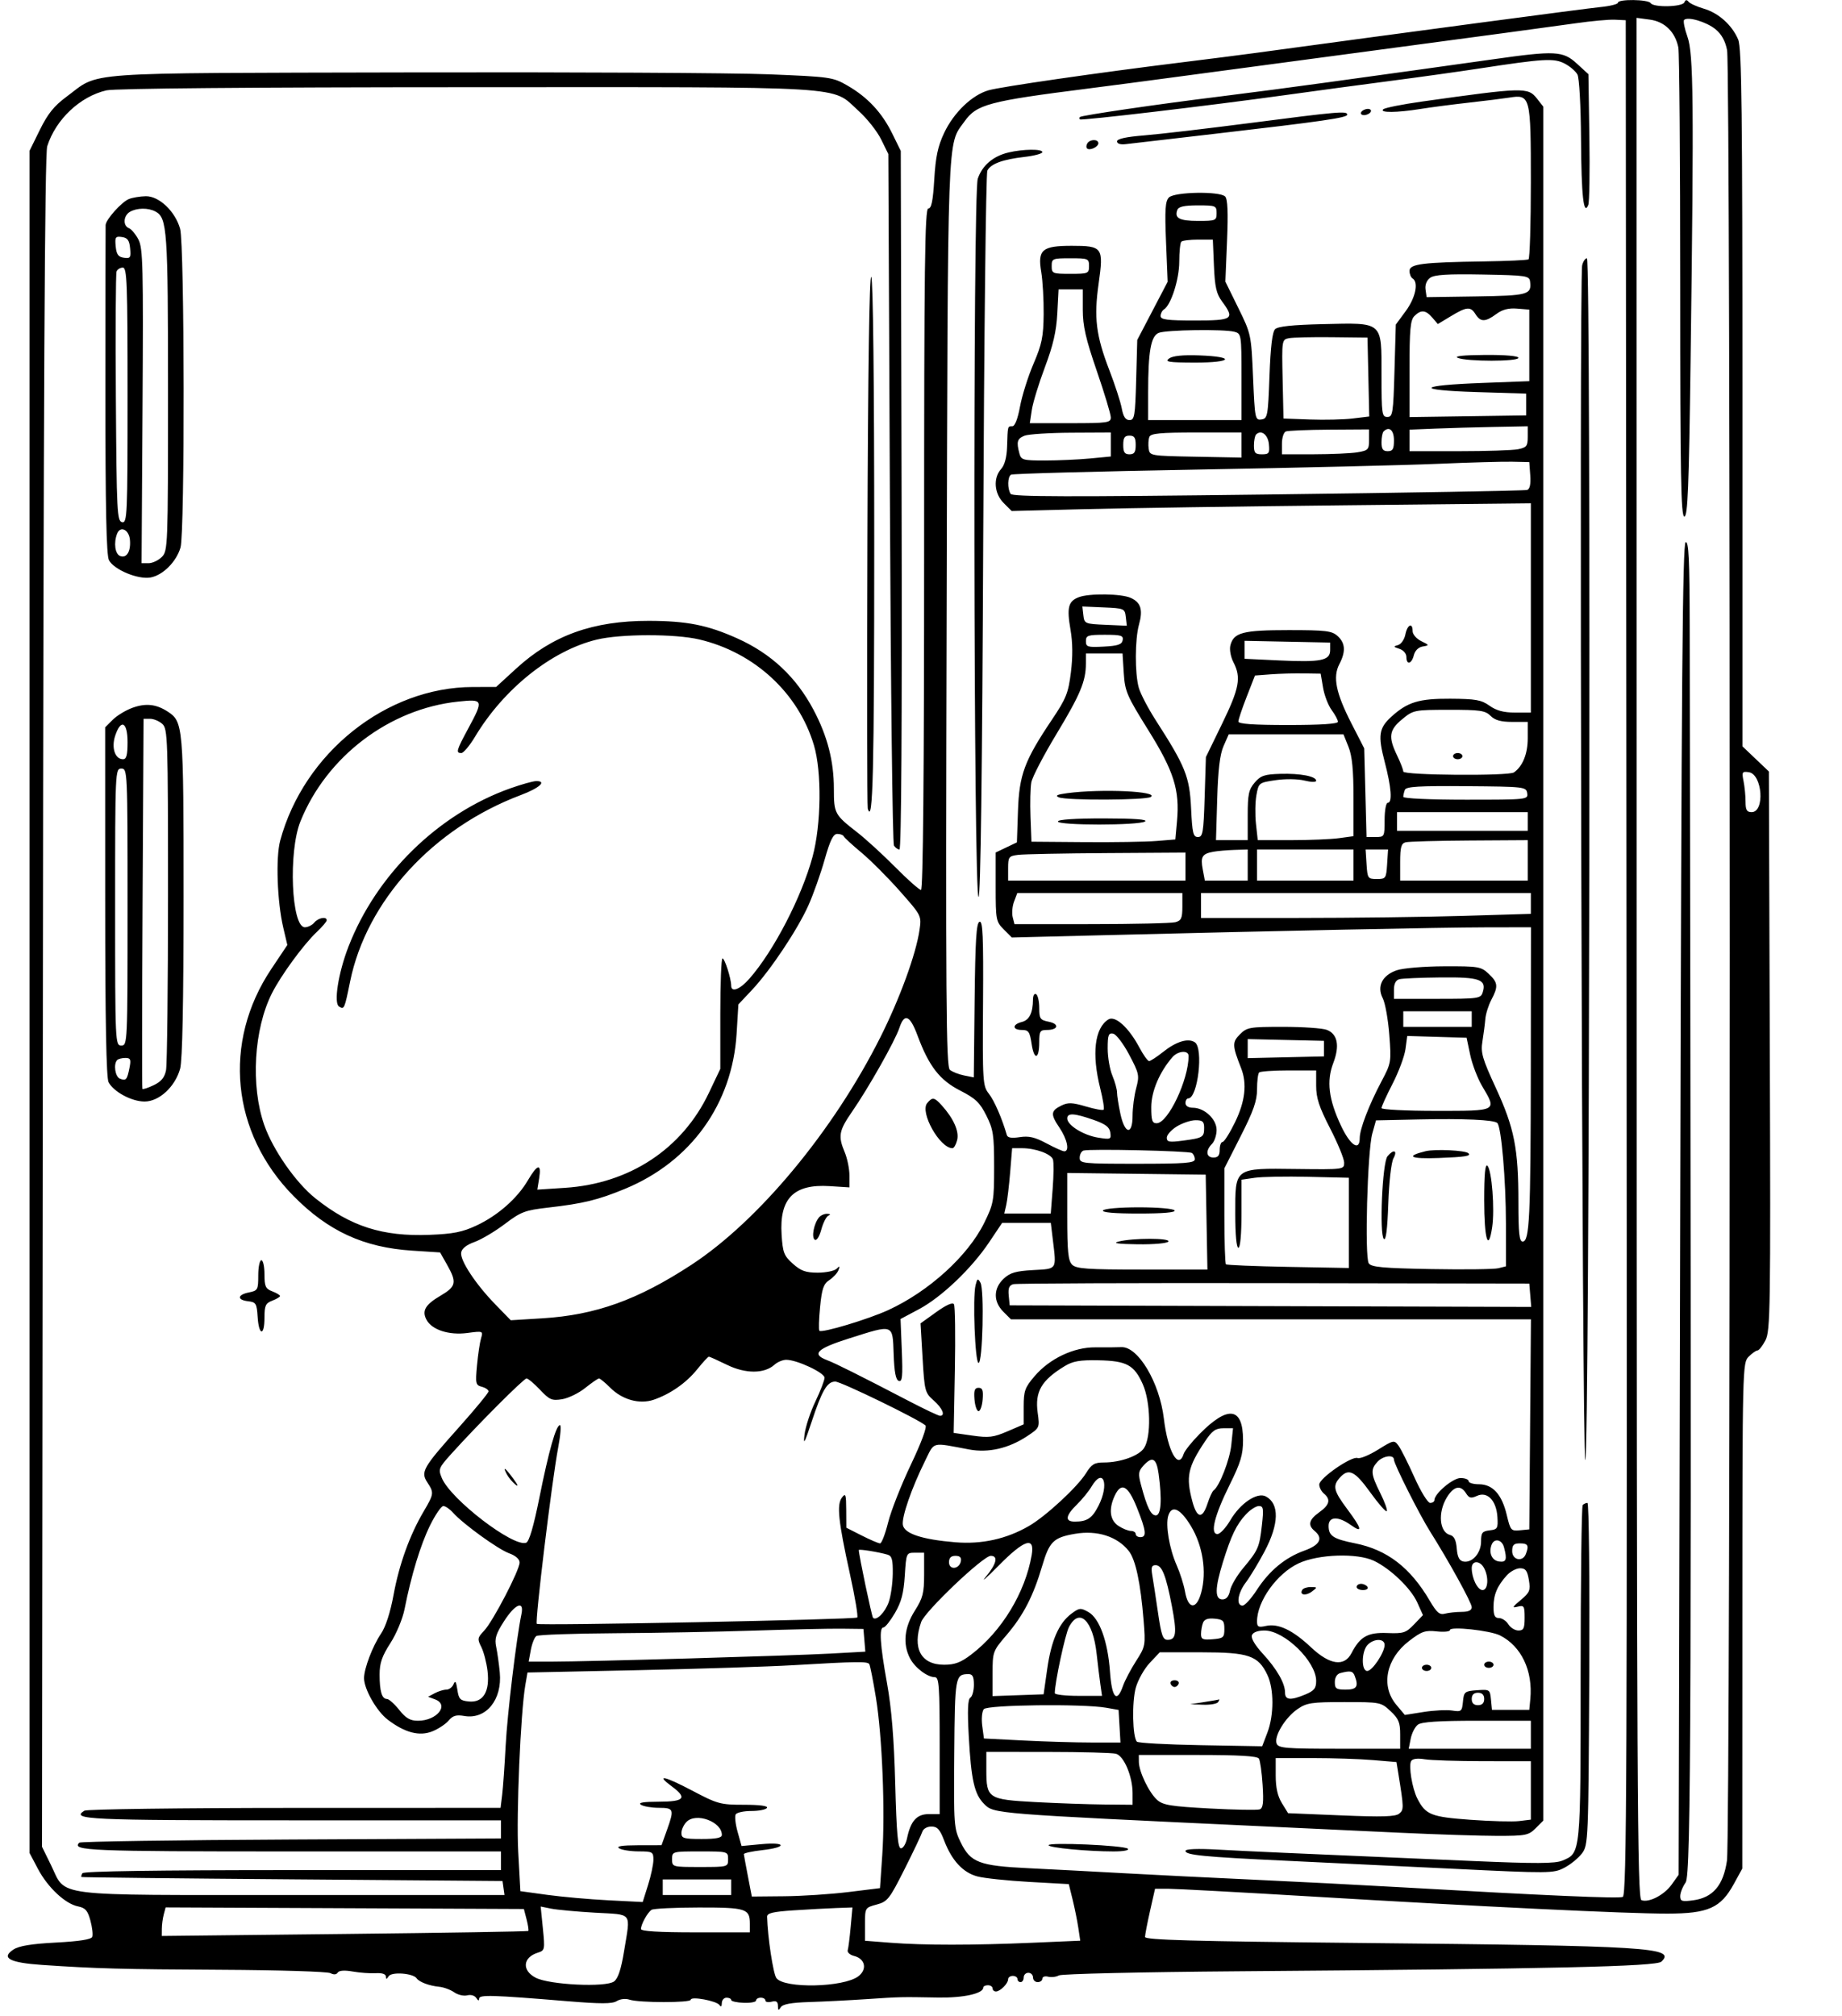 <svg xmlns="http://www.w3.org/2000/svg" width="592" height="648" viewBox="0 0 592 648" version="1.1"><path d="M 520 0.861 C 520 1.335, 517.413 1.976, 514.250 2.286 C 509.681 2.733, 454.097 10.128, 403 17.085 C 398.875 17.647, 388.525 18.967, 380 20.019 C 352.801 23.376, 321.624 27.881, 317.679 29.025 C 312.363 30.567, 306.541 36.164, 303.443 42.712 C 301.424 46.980, 300.697 50.391, 300.266 57.623 C 299.852 64.563, 299.355 67, 298.353 67 C 297.224 67, 297 85.118, 297 176.500 C 297 249.157, 296.662 286, 295.996 286 C 295.443 286, 291.731 282.710, 287.746 278.689 C 283.760 274.668, 278.250 269.629, 275.500 267.490 C 268.223 261.832, 268 261.416, 268 253.519 C 268 244.583, 265.922 236.528, 261.442 228.092 C 255.827 217.520, 247.838 210.047, 236.908 205.142 C 227.371 200.863, 220.708 199.546, 208.500 199.527 C 190.558 199.499, 177.544 204.185, 165.883 214.870 L 159.436 220.778 151.968 220.787 C 124.162 220.821, 97.674 241.940, 90.051 270.154 C 88.580 275.601, 89.078 289.757, 91.035 298.097 L 92.349 303.695 87.201 311.391 C 71.449 334.943, 74.310 364.079, 94.372 384.403 C 105.485 395.661, 116.913 400.915, 132.472 401.920 L 141.444 402.500 143.706 406.500 C 146.882 412.119, 146.599 413.459, 141.617 416.378 C 136.664 419.281, 135.523 421.240, 137.084 424.157 C 138.813 427.387, 144.316 429.160, 150.194 428.380 C 155.245 427.710, 155.302 427.732, 154.600 430.101 C 154.208 431.420, 153.625 435.338, 153.303 438.807 C 152.760 444.656, 152.873 445.154, 154.859 445.673 C 156.036 445.981, 157 446.647, 157 447.152 C 157 447.658, 152.689 452.893, 147.419 458.786 C 135.888 471.681, 135.126 473.017, 137.358 476.424 C 139.524 479.730, 139.476 480.105, 136.159 485.731 C 131.690 493.310, 128.289 502.730, 126.495 512.500 C 125.457 518.158, 123.959 522.800, 122.462 525 C 119.775 528.952, 117 536.220, 117 539.310 C 117 542.833, 121.048 549.935, 124.600 552.644 C 130.136 556.866, 134.834 558.088, 139 556.387 C 140.925 555.602, 143.267 554.044, 144.204 552.926 C 145.521 551.354, 146.657 551.023, 149.204 551.466 C 156.205 552.686, 161.450 546.272, 160.625 537.500 C 160.367 534.750, 159.845 531.043, 159.466 529.262 C 158.904 526.621, 159.370 525.098, 161.992 521.012 C 165.587 515.410, 168.531 514.219, 167.584 518.750 C 165.961 526.520, 163.036 550.888, 162.512 561 C 162.184 567.325, 161.682 574.413, 161.397 576.750 L 160.877 581 94.689 581.015 C 58.285 581.024, 27.880 581.423, 27.122 581.904 C 22.633 584.746, 28.114 585, 94.059 585 L 161 585 161 587.916 L 161 590.831 93.583 591.166 C 56.503 591.350, 25.858 591.808, 25.483 592.183 C 22.903 594.765, 28.586 595, 93.559 595 L 161 595 161 598 L 161 601 94.059 601 C 50.510 601, 26.902 601.349, 26.500 602 C 26.160 602.550, 26.021 603.098, 26.191 603.219 C 26.361 603.339, 56.875 603.676, 94 603.969 L 161.500 604.500 161.820 606.750 L 162.139 609 93.820 608.996 C 15.302 608.992, 21.486 609.763, 16.365 599.335 L 13.500 593.500 13.782 322 C 13.986 126.206, 14.375 49.524, 15.177 47 C 17.919 38.373, 25.738 30.993, 34.206 29.039 C 36.901 28.418, 80.054 28.040, 150.072 28.024 C 275.466 27.997, 266.867 27.478, 275.916 35.614 C 278.626 38.051, 281.891 42.172, 283.171 44.772 L 285.500 49.500 286 160 C 286.275 220.775, 286.864 271.063, 287.309 271.750 C 287.754 272.437, 288.549 273, 289.076 273 C 289.682 273, 289.936 231.807, 289.767 160.750 L 289.500 48.500 286.750 42.903 C 283.434 36.155, 278.807 31.207, 272.326 27.481 C 267.651 24.793, 266.858 24.681, 247 23.879 C 235.725 23.423, 183.525 23.152, 131 23.275 C 23.689 23.528, 32.447 22.901, 21.324 31.125 C 17.385 34.038, 15.354 36.566, 12.824 41.705 L 9.500 48.458 9.500 321.979 L 9.500 595.500 12.186 600.590 C 15.341 606.570, 20.972 611.844, 25.077 612.665 C 27.448 613.140, 28.189 613.989, 29.062 617.229 C 29.651 619.418, 29.919 621.768, 29.657 622.450 C 29.338 623.283, 25.514 623.884, 18.015 624.280 C 10.080 624.699, 6.114 625.350, 4.309 626.533 C 0.211 629.218, 3.089 630.765, 13.500 631.471 C 30.995 632.658, 38.841 632.870, 71.500 633.039 C 89.650 633.133, 105.260 633.614, 106.189 634.108 C 107.260 634.676, 108.122 634.612, 108.542 633.932 C 108.965 633.248, 110.710 633.124, 113.353 633.589 C 115.634 633.990, 118.963 634.233, 120.750 634.128 C 122.818 634.007, 124.006 634.403, 124.015 635.219 C 124.027 636.176, 124.254 636.147, 124.915 635.103 C 125.862 633.608, 132.801 634.135, 133.919 635.788 C 134.719 636.969, 137.974 638.188, 141.154 638.496 C 142.614 638.637, 144.781 639.433, 145.969 640.266 C 147.157 641.098, 149.046 641.539, 150.167 641.246 C 151.332 640.941, 152.583 641.310, 153.087 642.107 C 153.664 643.017, 153.975 643.086, 153.985 642.305 C 154.001 641, 158.026 641.117, 182.410 643.132 C 193.102 644.015, 196.760 644.006, 198.223 643.093 C 199.315 642.411, 201.057 642.217, 202.313 642.637 C 205.373 643.661, 221.999 643.682, 221.999 642.662 C 222 641.469, 230.351 643.016, 231.235 644.372 C 231.698 645.084, 231.975 644.854, 231.985 643.750 C 231.993 642.788, 232.675 642, 233.500 642 C 234.325 642, 235.003 642.337, 235.006 642.750 C 235.009 643.163, 236.809 643.568, 239.006 643.650 C 241.203 643.733, 243 643.395, 243 642.900 C 243 642.405, 243.675 642, 244.500 642 C 245.325 642, 246 642.408, 246 642.906 C 246 643.405, 246.900 643.577, 248 643.290 C 249.470 642.905, 250.004 643.262, 250.015 644.633 C 250.028 646.126, 250.211 646.216, 250.930 645.079 C 251.565 644.076, 254.276 643.582, 260.164 643.398 C 264.749 643.255, 273 642.836, 278.500 642.467 C 289.475 641.731, 289.287 641.735, 301.576 641.950 C 309.602 642.090, 316 640.674, 316 638.756 C 316 638.340, 316.675 638, 317.500 638 C 318.325 638, 319 638.450, 319 639 C 319 639.550, 319.482 640, 320.071 640 C 321.456 640, 324 637.456, 324 636.071 C 324 635.482, 324.675 635, 325.500 635 C 326.325 635, 327 635.450, 327 636 C 327 636.550, 327.450 637, 328 637 C 328.550 637, 329 636.325, 329 635.500 C 329 634.675, 329.675 634, 330.500 634 C 331.325 634, 332 634.675, 332 635.500 C 332 636.325, 332.675 637, 333.500 637 C 334.325 637, 335 636.498, 335 635.883 C 335 635.269, 335.836 634.985, 336.858 635.253 C 337.880 635.520, 339.439 635.334, 340.322 634.840 C 341.205 634.346, 367.031 633.750, 397.714 633.517 C 499.056 632.746, 532.323 631.989, 533.957 630.416 C 538.703 625.850, 530.376 625.333, 437.250 624.412 C 383.170 623.876, 368 623.454, 368 622.486 C 368 621.804, 368.724 618.040, 369.609 614.123 L 371.217 607 375.600 607 C 378.011 607, 398.549 608.110, 421.242 609.466 C 476.520 612.770, 522.919 615.004, 535.878 614.984 C 549.003 614.963, 553.001 613.182, 557.227 605.474 L 559.953 600.500 559.977 519.250 C 560 439.349, 560.033 437.967, 562 436 C 563.100 434.900, 564.379 434, 564.843 434 C 565.306 434, 566.453 432.538, 567.392 430.750 C 568.971 427.743, 569.077 420.776, 568.799 337.718 L 568.500 247.937 564.250 243.893 L 560 239.850 560 127.893 C 560 35.742, 559.759 15.366, 558.640 12.718 C 556.679 8.078, 552.344 4.179, 547.613 2.798 C 545.351 2.138, 543.128 1.125, 542.674 0.549 C 542.113 -0.164, 541.685 -0.099, 541.341 0.750 C 540.729 2.256, 531.409 2.471, 530.500 1 C 529.747 -0.219, 520 -0.348, 520 0.861 M 506.500 7.470 C 501.550 8.186, 473.425 11.982, 444 15.905 C 414.575 19.828, 384.200 23.891, 376.500 24.933 C 368.800 25.976, 356.650 27.573, 349.500 28.482 C 317.661 32.528, 313.890 33.536, 309.959 39.057 C 304.358 46.923, 304.642 39.082, 304.235 197.069 C 303.913 321.722, 304.062 342.807, 305.275 343.813 C 306.054 344.459, 308.102 345.270, 309.828 345.616 L 312.965 346.243 313.232 321.454 C 313.441 302.120, 313.788 296.570, 314.807 296.230 C 315.864 295.878, 316.080 300.869, 315.936 322.335 C 315.764 347.766, 315.843 348.985, 317.818 351.496 C 319.548 353.696, 322.064 359.485, 323.585 364.766 C 323.836 365.640, 325.119 365.849, 327.725 365.443 C 330.638 364.989, 332.596 365.442, 336.303 367.427 C 338.945 368.842, 341.532 370, 342.053 370 C 343.817 370, 343.012 366.107, 340.475 362.368 C 337.566 358.082, 337.677 356.974, 341.184 355.262 C 343.254 354.253, 344.684 354.311, 348.959 355.580 C 351.840 356.436, 354.423 356.910, 354.699 356.635 C 354.975 356.359, 354.480 353.262, 353.600 349.753 C 350.822 338.675, 351.802 330.381, 356.214 327.626 C 358.393 326.265, 362.781 330.225, 366.168 336.610 C 367.448 339.024, 368.861 341, 369.307 341 C 369.753 341, 371.778 339.678, 373.809 338.063 C 378.035 334.700, 381.828 333.543, 384 334.955 C 386.865 336.817, 384.962 353, 381.879 353 C 381.395 353, 381 353.675, 381 354.500 C 381 355.411, 381.929 356, 383.365 356 C 387.093 356, 391 359.656, 391 363.144 C 391 364.793, 390.325 366.818, 389.500 367.643 C 387.382 369.761, 387.639 372, 390 372 C 391.467 372, 392 371.333, 392 369.500 C 392 368.125, 392.413 367, 392.917 367 C 393.421 367, 395.221 364.152, 396.917 360.671 C 400.189 353.954, 400.837 348.260, 398.893 343.315 C 396.012 335.989, 395.974 334.935, 398.499 332.410 C 400.766 330.143, 401.591 330, 412.389 330 C 418.704 330, 425.012 330.434, 426.407 330.965 C 429.889 332.288, 430.628 336.067, 428.497 341.646 C 426.284 347.441, 426.998 353.261, 430.959 361.727 C 433.949 368.115, 437 370.147, 437.001 365.750 C 437.001 362.844, 439.978 355.089, 444.006 347.500 C 447.119 341.636, 447.176 341.297, 446.503 332.520 C 446.124 327.582, 445.181 322.316, 444.406 320.819 C 442.433 317.003, 444.218 313.427, 448.897 311.821 C 450.917 311.128, 457.627 310.566, 464.166 310.542 C 475.165 310.502, 475.981 310.639, 478.416 312.924 C 481.452 315.773, 481.582 316.998, 479.307 321.300 C 478.377 323.060, 477.503 325.850, 477.367 327.500 C 477.230 329.150, 476.813 332.372, 476.440 334.660 C 475.845 338.305, 476.381 340.164, 480.763 349.660 C 486.694 362.510, 488 369.130, 488 386.332 C 488 396.357, 488.284 399, 489.362 399 C 491.579 399, 491.937 391.406, 491.989 343.250 L 492.037 298 477.269 298.027 C 463.171 298.053, 412.396 299.101, 352.849 300.594 L 325.197 301.288 322.599 298.689 C 320.114 296.205, 320 295.607, 320 285.029 L 320 273.968 323.413 272.340 L 326.826 270.712 327.166 260.606 C 327.557 248.981, 329.249 244.431, 338.058 231.318 C 342.655 224.475, 343.350 222.742, 344.181 216.049 C 344.806 211.014, 344.762 206.455, 344.049 202.359 C 342.812 195.255, 343.333 193.204, 346.701 191.923 C 350.102 190.631, 360.404 190.771, 363.434 192.152 C 366.660 193.622, 367.380 195.969, 366.062 200.716 C 364.742 205.468, 364.702 216.389, 365.986 221 C 366.523 222.925, 368.987 227.650, 371.463 231.500 C 381.009 246.343, 382.322 249.615, 382.801 259.750 C 383.180 267.752, 383.476 269, 385.001 269 C 386.572 269, 386.807 267.605, 387.164 256.149 L 387.564 243.298 392.782 232.566 C 398.322 221.172, 398.954 217.745, 396.419 212.843 C 395.527 211.119, 395.096 208.753, 395.430 207.421 C 396.470 203.279, 399.434 202.500, 414.144 202.500 C 426.157 202.500, 428.039 202.728, 429.894 204.405 C 432.390 206.663, 432.556 209.409, 430.442 213.464 C 428.294 217.584, 429.355 222.761, 434.345 232.500 L 438.444 240.500 438.816 254.750 L 439.188 269 442.094 269 C 444.950 269, 445 268.905, 445 263.500 C 445 260.475, 445.450 258, 446 258 C 447.556 258, 447.187 253.089, 445.002 244.748 C 442.809 236.374, 443.165 233.977, 447.144 230.355 C 452.341 225.624, 456.022 224.497, 466.088 224.553 C 474.269 224.599, 476.081 224.922, 478.724 226.803 C 480.930 228.375, 483.260 229, 486.904 229 L 492 229 492 195.377 L 492 161.754 432.250 162.383 C 399.387 162.729, 361.844 163.287, 348.820 163.622 L 325.140 164.231 322.570 161.661 C 319.518 158.609, 319.142 153.605, 321.748 150.726 C 322.873 149.483, 323.555 146.957, 323.660 143.647 C 323.878 136.765, 323.819 137, 325.327 137 C 326.168 137, 327.084 134.670, 327.826 130.640 C 328.471 127.142, 330.424 120.954, 332.166 116.890 C 334.853 110.621, 335.346 108.211, 335.417 101 C 335.463 96.325, 335.115 90.217, 334.645 87.427 C 333.435 80.254, 334.894 79, 344.449 79 C 354.377 79, 354.736 79.503, 353.093 91.111 C 351.535 102.118, 352.241 107.831, 356.537 118.972 C 358.346 123.662, 360.140 129.188, 360.524 131.250 C 361.022 133.925, 361.735 135, 363.011 135 C 364.618 135, 364.835 133.695, 365.150 122.125 L 365.500 109.251 370.385 99.906 L 375.270 90.561 374.749 77.737 C 374.327 67.331, 374.504 64.639, 375.686 63.457 C 377.493 61.650, 392.003 61.403, 393.749 63.149 C 394.555 63.955, 394.737 68.211, 394.359 77.399 L 393.819 90.500 397.973 98.956 C 402.085 107.327, 402.133 107.552, 402.719 121.255 C 403.289 134.577, 403.390 135.087, 405.406 134.799 C 407.386 134.516, 407.527 133.757, 408 120.796 C 408.340 111.483, 408.916 106.677, 409.797 105.796 C 410.701 104.893, 415.342 104.401, 425.106 104.173 C 444.692 103.717, 444 103.118, 444 120.523 C 444 133.037, 444.134 134, 445.876 134 C 447.608 134, 447.785 132.857, 448.174 119.157 L 448.596 104.314 451.798 99.960 C 454.939 95.689, 455.984 90.726, 454 89.500 C 453.450 89.160, 453 88.060, 453 87.056 C 453 84.834, 457.172 84.304, 476.998 84.011 C 484.422 83.901, 490.835 83.602, 491.248 83.347 C 491.662 83.091, 492 71.916, 492 58.512 C 492 30.888, 491.848 30.293, 485.078 31.367 C 483.110 31.678, 477.225 32.411, 472 32.995 C 466.775 33.579, 459.800 34.490, 456.500 35.021 C 448.948 36.234, 443.290 36.285, 444.550 35.128 C 445.073 34.648, 450.675 33.527, 457 32.637 C 489.621 28.044, 491.072 28.005, 493.927 31.635 L 496 34.270 496 309.680 L 496 585.091 493.545 587.545 C 491.274 589.817, 490.362 590, 481.295 590 C 475.908 590.001, 461.825 589.547, 450 588.993 C 438.175 588.439, 419.050 587.543, 407.500 587.003 C 318.736 582.852, 319.454 582.909, 316.289 579.744 C 313.145 576.600, 312.127 572.101, 311.347 557.899 C 310.894 549.647, 311.040 546.093, 311.855 545.590 C 312.485 545.200, 313 543.334, 313 541.441 C 313 538.825, 312.581 538.004, 311.250 538.015 C 307 538.053, 306.890 538.669, 306.691 563.596 C 306.506 586.700, 306.577 587.656, 308.794 592.157 C 311.953 598.569, 314.740 599.626, 330.500 600.388 C 337.650 600.734, 351.375 601.454, 361 601.989 C 370.625 602.524, 389.300 603.454, 402.500 604.056 C 415.700 604.658, 437.525 605.783, 451 606.556 C 496.576 609.172, 520.053 610.194, 521.531 609.626 C 522.824 609.130, 522.973 572.294, 522.752 307.781 L 522.500 6.500 519 6.333 C 517.075 6.242, 511.450 6.753, 506.500 7.470 M 526.011 307.907 C 526.041 575.178, 526.217 610.146, 527.540 610.654 C 529.918 611.566, 534.854 609.013, 537.276 605.618 L 539.500 602.500 540 388.583 C 540.397 218.695, 540.757 174.581, 541.750 174.250 C 542.729 173.924, 543.011 179.762, 543.050 201.167 C 543.682 550.096, 543.513 602.481, 541.750 604.973 C 540.788 606.332, 540 608.304, 540 609.354 C 540 611.016, 540.538 611.191, 544.157 610.706 C 550.518 609.853, 553.878 605.906, 555.030 597.930 C 556.206 589.797, 556.243 22.208, 555.068 16.127 C 554.499 13.179, 553.291 10.990, 551.362 9.412 C 548.449 7.030, 542.431 5.236, 541.264 6.403 C 540.910 6.756, 541.384 9.173, 542.316 11.773 C 544.283 17.261, 544.432 32.533, 543.336 115.750 C 542.796 156.689, 542.426 166, 541.337 166 C 540.233 166, 540 153.111, 540 92.125 C 540 51.494, 539.732 16.910, 539.404 15.271 C 538.402 10.261, 535.011 6.945, 530.234 6.305 L 525.978 5.734 526.011 307.907 M 480 19.037 C 473.125 20.015, 462.325 21.527, 456 22.399 C 449.675 23.270, 436.400 25.109, 426.500 26.486 C 416.600 27.864, 401.075 29.906, 392 31.025 C 372.082 33.482, 347.658 37.060, 347.083 37.605 C 346.854 37.822, 346.854 38.164, 347.083 38.365 C 347.592 38.811, 389.025 33.913, 413 30.572 C 422.625 29.231, 437.925 27.169, 447 25.989 C 456.075 24.810, 468.900 23.017, 475.500 22.005 C 496.179 18.835, 499.418 18.648, 502.856 20.425 C 504.553 21.303, 506.404 22.887, 506.971 23.946 C 507.560 25.047, 508.053 33.930, 508.121 44.686 C 508.236 62.967, 508.957 69.520, 510.452 65.874 C 510.819 64.980, 510.980 55.157, 510.809 44.045 L 510.500 23.842 506.765 20.421 C 502.321 16.352, 499.806 16.222, 480 19.037 M 437.500 36 C 437.160 36.550, 437.557 37, 438.382 37 C 439.207 37, 440.160 36.550, 440.500 36 C 440.840 35.450, 440.443 35, 439.618 35 C 438.793 35, 437.840 35.450, 437.500 36 M 402 39.505 C 387.975 41.323, 372.563 43.126, 367.750 43.512 C 361.912 43.979, 359 44.618, 359 45.433 C 359 46.176, 360.076 46.528, 361.750 46.332 C 363.262 46.155, 376.200 44.654, 390.500 42.995 C 425.136 38.977, 433 37.838, 433 36.839 C 433 35.611, 430.111 35.860, 402 39.505 M 349.459 46.067 C 349.096 46.653, 349.050 47.384, 349.357 47.690 C 350.179 48.513, 353 47.229, 353 46.031 C 353 44.674, 350.303 44.701, 349.459 46.067 M 324.123 49.002 C 319.198 50.165, 315.673 53.175, 314.246 57.437 C 312.639 62.237, 312.888 288.653, 314.500 288.250 C 315.156 288.086, 315.672 248.166, 316 172.250 C 316.275 108.588, 316.870 55.754, 317.322 54.842 C 318.408 52.651, 322.219 51.242, 329.250 50.432 C 332.413 50.068, 335 49.371, 335 48.885 C 335 47.824, 328.829 47.891, 324.123 49.002 M 41.418 63.969 C 39.061 64.923, 34.029 70.548, 33.943 72.327 C 33.912 72.972, 33.881 96.985, 33.875 125.689 C 33.867 163.217, 34.188 178.483, 35.018 180.033 C 36.670 183.120, 44.429 186.330, 48.427 185.580 C 52.393 184.836, 56.712 180.492, 58.020 175.931 C 59.423 171.037, 59.308 78.648, 57.891 73.547 C 56.333 67.932, 51.119 62.983, 46.850 63.063 C 45.008 63.098, 42.563 63.506, 41.418 63.969 M 378.380 67.452 C 377.363 70.101, 379.056 71, 385.059 71 C 390.729 71, 391 70.886, 391 68.500 C 391 66.110, 390.735 66, 384.969 66 C 380.618 66, 378.782 66.405, 378.380 67.452 M 41.750 68.080 C 39.632 69.314, 39.444 72.573, 41.448 73.342 C 42.244 73.647, 43.620 75.299, 44.506 77.012 C 45.938 79.780, 46.083 85.751, 45.809 130.564 L 45.500 181.001 47.750 181 C 48.987 181, 50.900 180.100, 52 179 C 53.948 177.052, 54 175.667, 54 126.149 C 54 73.728, 53.741 70.002, 49.961 67.979 C 47.625 66.729, 43.993 66.774, 41.750 68.080 M 37.181 79.171 C 37.430 81.775, 38.005 82.572, 39.819 82.829 C 41.896 83.123, 42.105 82.810, 41.819 79.829 C 41.570 77.225, 40.995 76.428, 39.181 76.171 C 37.104 75.877, 36.895 76.190, 37.181 79.171 M 379.667 77.667 C 379.300 78.033, 379 80.921, 379 84.084 C 379 89.747, 376.342 98.053, 374.083 99.449 C 373.487 99.817, 373 100.766, 373 101.559 C 373 102.726, 375.089 103, 384 103 C 396.273 103, 396.936 102.536, 392.750 96.877 C 390.931 94.416, 390.433 92.223, 390.147 85.417 L 389.795 77 385.064 77 C 382.462 77, 380.033 77.300, 379.667 77.667 M 338 85.500 C 338 87.889, 338.267 88, 344 88 C 349.733 88, 350 87.889, 350 85.500 C 350 83.111, 349.733 83, 344 83 C 338.267 83, 338 83.111, 338 85.500 M 508.496 85.250 C 507.455 89.567, 508.448 469.513, 509.500 469.250 C 510.871 468.907, 511.392 83, 510.022 83 C 509.481 83, 508.794 84.013, 508.496 85.250 M 37.457 87.252 C 37.193 87.941, 37.094 106.272, 37.238 127.989 C 37.481 164.678, 37.624 167.497, 39.250 167.810 C 40.894 168.126, 41 165.652, 41 127.073 C 41 90.856, 40.819 86, 39.469 86 C 38.626 86, 37.721 86.563, 37.457 87.252 M 278.784 173 C 278.628 220.025, 278.675 259.100, 278.889 259.834 C 280.544 265.506, 280.969 248.054, 280.969 174.500 C 280.969 123.136, 280.600 89.917, 280.019 89 C 279.413 88.043, 278.965 118.472, 278.784 173 M 459.630 89.281 C 458.501 90.106, 457.941 91.540, 458.155 93.056 L 458.500 95.500 474.433 95.264 C 491.091 95.017, 492.291 94.686, 491.756 90.500 C 491.515 88.614, 490.643 88.484, 476.475 88.225 C 465.190 88.019, 460.997 88.282, 459.630 89.281 M 339.804 100.750 C 339.503 106.479, 338.465 110.977, 335.823 118 C 333.858 123.225, 331.963 129.412, 331.613 131.750 L 330.976 136 343.988 136 C 355.989 136, 357 135.856, 357 134.147 C 357 133.128, 354.975 126.409, 352.500 119.217 C 348.950 108.901, 348 104.752, 348 99.570 L 348 93 344.106 93 L 340.212 93 339.804 100.750 M 466.301 101.610 L 462.102 104.143 460.329 102.071 C 458.207 99.593, 456.682 99.460, 454.571 101.571 C 453.278 102.864, 453 105.881, 453 118.593 L 453 134.044 471.750 133.772 L 490.500 133.500 490.500 130 L 490.500 126.500 474.500 126 C 454.471 125.374, 455.484 123.852, 476.454 123.065 L 491.500 122.500 491.500 111 L 491.500 99.500 487.590 99.180 C 484.830 98.954, 482.857 99.469, 480.881 100.930 C 477.374 103.523, 475.818 103.539, 474.232 101 C 472.626 98.428, 471.424 98.521, 466.301 101.610 M 372.398 106.976 C 369.878 107.995, 369 112.945, 369 126.140 L 369 135 384 135 L 399 135 399 121.117 C 399 107.564, 398.946 107.219, 396.750 106.630 C 393.400 105.733, 374.822 105.997, 372.398 106.976 M 414.221 108.695 C 411.974 109.140, 411.945 109.327, 412.221 121.823 L 412.500 134.500 421 134.814 C 425.675 134.987, 431.876 134.840, 434.779 134.488 L 440.059 133.849 439.779 121.174 L 439.500 108.500 428 108.371 C 421.675 108.300, 415.474 108.446, 414.221 108.695 M 375.724 115.213 C 374.247 116.294, 375.570 116.504, 383.990 116.523 C 396.082 116.550, 397.256 114.642, 385.411 114.213 C 380.117 114.022, 376.898 114.354, 375.724 115.213 M 468.500 115 C 471.355 116.227, 488 116.227, 488 115 C 488 114.391, 483.797 114.027, 477.250 114.070 C 470.313 114.116, 467.209 114.445, 468.500 115 M 461.250 137.744 L 453 138.081 453 141.540 L 453 145 468.875 145 C 477.606 145, 486.156 144.719, 487.875 144.375 C 490.634 143.823, 491 143.355, 491 140.375 L 491 137 480.250 137.204 C 474.337 137.315, 465.788 137.559, 461.250 137.744 M 413.250 138.662 C 412.563 138.940, 412 140.704, 412 142.583 L 412 146 422.250 145.989 C 427.887 145.983, 434.188 145.699, 436.250 145.358 C 439.719 144.785, 440 144.486, 440 141.369 L 440 138 427.250 138.079 C 420.238 138.122, 413.938 138.385, 413.250 138.662 M 444.667 138.667 C 444.300 139.033, 444 140.608, 444 142.167 C 444 144.333, 444.471 145, 446 145 C 447.619 145, 448 144.333, 448 141.500 C 448 138.206, 446.447 136.886, 444.667 138.667 M 329.250 140.031 C 326.906 140.973, 326.620 141.982, 327.630 145.750 C 328.189 147.835, 328.793 147.999, 335.867 147.993 C 340.065 147.989, 346.538 147.699, 350.250 147.348 L 357 146.711 357 142.855 L 357 139 344.250 139.063 C 337.238 139.098, 330.488 139.534, 329.250 140.031 M 369.390 140.427 C 369.088 141.212, 368.990 142.900, 369.171 144.177 C 369.496 146.473, 369.671 146.503, 384.250 146.777 L 399 147.053 399 143.027 L 399 139 384.469 139 C 372.803 139, 369.829 139.282, 369.390 140.427 M 403.701 139.632 C 403.316 140.018, 403 141.608, 403 143.167 C 403 145.541, 403.415 146, 405.563 146 C 407.852 146, 408.093 145.652, 407.813 142.758 C 407.515 139.667, 405.329 138.005, 403.701 139.632 M 361 143 C 361 145.333, 361.444 146, 363 146 C 364.556 146, 365 145.333, 365 143 C 365 140.667, 364.556 140, 363 140 C 361.444 140, 361 140.667, 361 143 M 462 149.063 C 451.825 149.503, 417.031 150.337, 384.680 150.916 C 352.329 151.495, 325.441 152.227, 324.930 152.543 C 323.808 153.237, 323.730 157.027, 324.804 158.717 C 325.410 159.670, 343.338 159.714, 407.539 158.918 C 452.617 158.359, 490.089 157.703, 490.808 157.460 C 491.681 157.165, 492.013 155.602, 491.808 152.759 L 491.500 148.500 486 148.382 C 482.975 148.317, 472.175 148.623, 462 149.063 M 37.626 171.533 C 36.489 174.495, 36.974 178.053, 38.601 178.677 C 40.707 179.485, 42.085 177.231, 41.761 173.508 C 41.472 170.195, 38.656 168.849, 37.626 171.533 M 348.179 197.703 C 348.492 200.427, 348.678 200.508, 355.321 200.797 L 362.142 201.095 361.821 198.297 C 361.508 195.573, 361.322 195.492, 354.679 195.203 L 347.858 194.905 348.179 197.703 M 451.666 203.919 C 451.341 205.543, 450.288 207.048, 449.291 207.313 C 447.740 207.724, 447.801 207.885, 449.750 208.511 C 451.031 208.922, 452 210.044, 452 211.117 C 452 213.822, 453.673 213.439, 454.393 210.569 C 454.766 209.083, 455.877 207.992, 457.252 207.761 C 459.429 207.395, 459.414 207.340, 456.750 206.031 C 455.237 205.287, 454 203.852, 454 202.839 C 454 199.922, 452.309 200.704, 451.666 203.919 M 191.773 205.555 C 177.295 209.064, 161.907 221.343, 152.678 236.750 C 150.948 239.637, 148.963 242, 148.266 242 C 146.437 242, 146.659 241.217, 150.523 234.046 C 155.462 224.879, 155.365 224.624, 147.250 225.474 C 125.135 227.791, 104.935 243.140, 96.548 264 C 92.622 273.764, 93.641 298, 97.977 298 C 98.955 298, 100.315 297.325, 101 296.500 C 102.293 294.942, 105 294.437, 105 295.753 C 105 296.168, 103.568 297.855, 101.819 299.503 C 97.610 303.467, 90.368 313.353, 87.429 319.147 C 81.581 330.673, 80.504 348.923, 84.927 361.554 C 87.731 369.561, 95.079 380.094, 101.356 385.104 C 112.689 394.148, 122.919 397.425, 138.007 396.844 C 145.651 396.549, 148.594 395.967, 153.120 393.854 C 159.962 390.659, 166.250 385.136, 169.650 379.334 C 172.754 374.038, 174.070 373.793, 173.281 378.658 L 172.687 382.316 181.593 381.736 C 202.360 380.383, 219.266 369.228, 227.823 351.233 L 231.500 343.500 231.500 325.750 C 231.500 315.987, 231.816 308, 232.203 308 C 232.919 308, 234.984 314.475, 234.994 316.750 C 235.005 319.079, 237.779 318.016, 240.865 314.501 C 248.689 305.589, 257.672 288.234, 261.162 275.284 C 263.945 264.961, 264.147 248.084, 261.592 239.500 C 256.596 222.719, 242.470 209.681, 224.760 205.506 C 216.954 203.665, 199.461 203.691, 191.773 205.555 M 349 206.050 C 349 207.913, 349.523 208.073, 354.740 207.800 C 359.268 207.563, 360.551 207.130, 360.814 205.750 C 361.101 204.239, 360.318 204, 355.073 204 C 349.617 204, 349 204.208, 349 206.050 M 400 208.830 L 400 211.717 411.107 212.243 C 424.557 212.881, 427.500 212.286, 427.500 208.928 L 427.500 206.500 413.750 206.222 L 400 205.944 400 208.830 M 348.994 213.250 C 348.985 218.935, 347.205 223.194, 339.524 235.918 C 335.401 242.748, 331.771 249.723, 331.458 251.418 C 331.145 253.113, 331.027 258.100, 331.195 262.500 L 331.500 270.500 348.500 270.634 C 357.850 270.708, 368.255 270.546, 371.621 270.273 L 377.742 269.778 378.277 263.887 C 379.185 253.870, 377.271 247.818, 369.006 234.579 C 362.152 223.598, 361.543 222.179, 361.170 216.336 L 360.767 210 354.884 210 L 349 210 348.994 213.250 M 408.418 216.710 L 403.337 217.093 400.668 223.925 C 399.201 227.682, 398 231.261, 398 231.878 C 398 232.660, 402.843 233, 414 233 C 424.415 233, 430 232.637, 430 231.960 C 430 231.387, 429.095 229.695, 427.989 228.199 C 426.882 226.702, 425.634 223.458, 425.215 220.989 L 424.453 216.500 418.976 216.414 C 415.964 216.366, 411.213 216.500, 408.418 216.710 M 42.583 227.461 C 40.429 228.241, 37.571 229.974, 36.233 231.313 L 33.799 233.746 33.807 289.766 C 33.812 327.954, 34.158 346.427, 34.895 347.803 C 36.558 350.911, 42.327 354, 46.468 354 C 51.145 354, 56.279 349.260, 57.891 343.453 C 58.622 340.821, 58.991 322.358, 58.994 288.218 C 59 233.054, 58.903 231.926, 53.834 228.646 C 50.175 226.278, 46.827 225.926, 42.583 227.461 M 450.650 231.137 C 446.438 234.609, 446.125 236.813, 449 242.764 C 450.100 245.041, 451 247.375, 451 247.952 C 451 249.162, 484.835 249.431, 486.558 248.235 C 489.367 246.284, 491 242.256, 491 237.277 L 491 232 486 232 C 482.377 232, 480.463 231.463, 479.051 230.051 C 477.344 228.344, 475.680 228.103, 465.700 228.115 C 454.510 228.129, 454.232 228.184, 450.650 231.137 M 45.821 290.250 C 45.644 322.837, 45.618 349.693, 45.763 349.929 C 45.907 350.165, 47.531 349.640, 49.371 348.763 C 51.813 347.599, 52.890 346.301, 53.358 343.959 C 53.711 342.194, 54 316.801, 54 287.530 C 54 237.241, 53.899 234.219, 52.171 232.655 C 51.165 231.745, 49.397 231, 48.242 231 L 46.142 231 45.821 290.250 M 37.016 236.451 C 35.741 240.315, 36.970 244, 39.535 244 C 40.644 244, 41 242.664, 41 238.500 C 41 232.007, 38.848 230.900, 37.016 236.451 M 393.244 239.750 C 392.067 242.420, 391.477 247.316, 391.197 256.750 L 390.804 270 395.902 270 L 401 270 401 262.056 C 401 255.253, 401.324 253.735, 403.255 251.489 C 405.179 249.253, 406.393 248.842, 411.505 248.693 C 417.920 248.507, 423 249.488, 423 250.913 C 423 251.401, 421.345 251.374, 419.250 250.851 C 417.123 250.320, 413.126 250.263, 410.015 250.719 C 404.592 251.514, 404.522 251.568, 403.803 255.512 C 403.403 257.705, 403.335 261.863, 403.653 264.750 L 404.230 270 414.976 270 C 420.886 270, 427.809 269.714, 430.360 269.364 L 435 268.728 435 256.384 C 435 247.375, 434.566 242.955, 433.391 240.020 L 431.783 236 413.340 236 L 394.898 236 393.244 239.750 M 467 243 C 467 243.550, 467.675 244, 468.500 244 C 469.325 244, 470 243.550, 470 243 C 470 242.450, 469.325 242, 468.500 242 C 467.675 242, 467 242.450, 467 243 M 37 291.500 C 37 335.333, 37.030 336, 39 336 C 40.970 336, 41 335.333, 41 291.500 C 41 247.667, 40.970 247, 39 247 C 37.030 247, 37 247.667, 37 291.500 M 560.357 251.037 C 560.711 252.804, 561 255.769, 561 257.625 C 561 260.307, 561.401 261, 562.955 261 C 567.284 261, 566.414 248.798, 562.040 248.162 C 559.914 247.852, 559.770 248.098, 560.357 251.037 M 164 253.351 C 140.860 261.569, 120.946 281.059, 111.979 304.265 C 108.712 312.719, 107.196 322.385, 108.966 323.479 C 110.627 324.505, 110.716 324.303, 112.512 315.471 C 117.796 289.480, 139.208 266.101, 167.454 255.482 C 173.369 253.259, 175.861 250.981, 172.333 251.021 C 171.325 251.033, 167.575 252.081, 164 253.351 M 451.511 253.832 C 451.230 254.564, 451 255.577, 451 256.082 C 451 256.609, 459.548 257, 471.070 257 C 490.878 257, 491.135 256.973, 490.820 254.905 C 490.509 252.868, 489.965 252.806, 471.261 252.655 C 456.052 252.532, 451.915 252.779, 451.511 253.832 M 343 254.900 C 339.694 255.341, 338.986 255.699, 340.332 256.250 C 342.837 257.276, 368.179 257.173, 369.823 256.131 C 372.714 254.298, 353.971 253.438, 343 254.900 M 449 264 L 449 267 470 267 L 491 267 491 264 L 491 261 470 261 L 449 261 449 264 M 340 264 C 340 265.308, 365.975 265.308, 368 264 C 369.006 263.350, 364.643 263.026, 354.750 263.015 C 345.573 263.006, 340 263.378, 340 264 M 265.034 276.250 C 263.747 280.788, 261.413 287.375, 259.847 290.889 C 256.375 298.679, 247.589 311.857, 241.675 318.146 L 237.306 322.792 236.741 332.146 C 235.373 354.780, 222.041 373.318, 200.838 382.069 C 192.206 385.633, 187.435 386.798, 176.235 388.079 C 168.707 388.941, 167.460 389.411, 162.235 393.364 C 159.081 395.750, 154.700 398.349, 152.500 399.139 C 149.902 400.071, 148.399 401.269, 148.211 402.556 C 147.842 405.082, 152.901 412.739, 159.234 419.240 L 164.155 424.293 174.328 423.668 C 191.412 422.619, 204.940 417.765, 222.173 406.499 C 243.797 392.363, 267.857 363.394, 282.951 333.324 C 289.195 320.884, 294.396 306.632, 295.518 298.889 C 296.184 294.287, 296.173 294.265, 289.214 286.389 C 285.380 282.050, 279.826 276.484, 276.872 274.019 C 273.917 271.555, 271.350 269.192, 271.167 268.769 C 270.983 268.346, 270.055 268, 269.103 268 C 267.792 268, 266.807 269.997, 265.034 276.250 M 451.750 270.689 C 450.332 271.060, 450 272.270, 450 277.073 L 450 283 470.500 283 L 491 283 491 276.500 L 491 270 472.250 270.116 C 461.938 270.180, 452.712 270.438, 451.750 270.689 M 390 273.721 C 386.360 274.374, 385.781 275.318, 386.542 279.370 L 387.223 283 394.111 283 L 401 283 401 278 L 401 273 396.750 273.136 C 394.413 273.211, 391.375 273.474, 390 273.721 M 404 278 L 404 283 419.500 283 L 435 283 435 278 L 435 273 419.500 273 L 404 273 404 278 M 439.195 277.750 C 439.487 282.293, 439.630 282.500, 442.500 282.500 C 445.370 282.500, 445.513 282.293, 445.805 277.750 L 446.110 273 442.500 273 L 438.890 273 439.195 277.750 M 327.250 274.723 C 324.202 275.102, 324 275.371, 324 279.063 L 324 283 352.500 283 L 381 283 381 278.500 L 381 274 355.750 274.160 C 341.863 274.248, 329.038 274.502, 327.250 274.723 M 325.920 289.711 C 325.353 291.202, 325.148 293.452, 325.464 294.711 L 326.038 297 350.769 296.986 C 364.371 296.979, 376.512 296.701, 377.750 296.370 C 379.649 295.861, 380 295.084, 380 291.383 L 380 287 353.475 287 L 326.950 287 325.920 289.711 M 386 291 L 386 295 417.250 294.998 C 434.438 294.996, 458.288 294.700, 470.250 294.338 L 492 293.681 492 290.341 L 492 287 439 287 L 386 287 386 291 M 449.750 314.689 C 448.586 314.993, 448 316.127, 448 318.073 L 448 321 461.933 321 C 475.096 321, 475.901 320.887, 476.515 318.952 C 477.835 314.795, 475.610 313.991, 463.128 314.116 C 456.732 314.180, 450.712 314.438, 449.750 314.689 M 331.986 321.191 C 331.961 325.512, 330.815 327.830, 328.406 328.434 C 325.275 329.220, 325.298 331, 328.439 331 C 330.562 331, 330.965 331.581, 331.551 335.490 C 332.357 340.863, 334 340.495, 334 334.941 C 334 331.429, 334.266 331, 336.441 331 C 340.118 331, 340.577 329.065, 337.066 328.363 C 334.287 327.807, 334 327.392, 334 323.934 C 334 321.835, 333.550 319.840, 333 319.500 C 332.445 319.157, 331.994 319.909, 331.986 321.191 M 451 327.500 L 451 330 462 330 L 473 330 473 327.500 L 473 325 462 325 L 451 325 451 327.500 M 289.057 330.329 C 287.697 334.448, 279.165 349.565, 273.913 357.159 C 269.595 363.403, 269.292 365.061, 271.500 370.346 C 272.325 372.320, 273 375.659, 273 377.765 L 273 381.595 266.656 381.191 C 255.099 380.455, 250.457 385.138, 251.199 396.788 C 251.567 402.567, 251.957 403.572, 254.822 406.132 C 257.407 408.442, 258.962 409, 262.816 409 C 265.447 409, 268.167 408.438, 268.859 407.750 C 269.869 406.748, 269.991 406.835, 269.475 408.190 C 269.122 409.120, 267.806 410.552, 266.552 411.374 C 264.670 412.607, 264.148 414.120, 263.566 420.031 C 263.177 423.970, 263.076 427.410, 263.341 427.674 C 264.131 428.464, 279.051 423.979, 285.500 421.013 C 298.537 415.016, 311.080 403.617, 316.305 393.018 C 319.338 386.863, 319.500 385.952, 319.500 375.018 C 319.500 364.732, 319.233 362.965, 317 358.500 C 314.910 354.321, 313.528 353.004, 308.582 350.477 C 301.994 347.111, 298.537 342.643, 294.866 332.750 C 292.446 326.230, 290.655 325.484, 289.057 330.329 M 356 336.959 C 356 339.767, 356.675 343.680, 357.500 345.654 C 358.325 347.629, 359 350.067, 359 351.073 C 359 352.079, 359.487 355.174, 360.083 357.951 C 361.501 364.565, 364 364.924, 364 358.514 C 364 356.047, 364.520 352.084, 365.156 349.706 C 366.245 345.635, 366.115 345.011, 362.906 338.946 C 361.031 335.402, 358.713 332.361, 357.750 332.180 C 356.269 331.904, 356 332.639, 356 336.959 M 451.711 337.119 C 451.402 339.423, 449.541 344.435, 447.575 348.257 C 445.609 352.078, 444 355.609, 444 356.103 C 444 356.598, 451.836 357, 461.500 357 C 481.422 357, 481.132 357.156, 476.322 349 C 474.862 346.525, 473.145 342.025, 472.507 339 L 471.346 333.500 461.809 333.215 L 452.273 332.931 451.711 337.119 M 401 337 L 401 340.062 413.250 339.781 L 425.500 339.500 425.500 337 L 425.500 334.500 413.250 334.219 L 401 333.938 401 337 M 376.794 339.750 C 372.637 344.548, 370 350.792, 370 355.838 C 370 360.096, 370.306 360.996, 371.750 360.978 C 375.406 360.931, 382 347.027, 382 339.364 C 382 337.422, 378.591 337.675, 376.794 339.750 M 37.667 340.667 C 36.400 341.933, 37.005 346.065, 38.543 346.655 C 40.515 347.411, 40.842 347.041, 41.615 343.177 C 42.155 340.473, 41.959 340, 40.292 340 C 39.215 340, 38.033 340.300, 37.667 340.667 M 404.667 344.667 C 404.300 345.033, 404 347.457, 404 350.052 C 404 353.764, 402.880 356.979, 398.750 365.118 L 393.500 375.466 393.500 390.650 C 393.500 399.001, 393.725 406.047, 394 406.307 C 394.275 406.567, 403.275 406.942, 414 407.140 L 433.500 407.500 433.500 393 L 433.500 378.500 420.500 378.196 C 413.350 378.029, 405.587 378.169, 403.250 378.508 L 399 379.123 399 390.061 C 399 396.687, 398.606 401, 398 401 C 397.395 401, 397 396.718, 397 390.155 C 397 375.105, 396.541 375.444, 416.612 375.684 C 431.915 375.866, 432 375.855, 432 373.638 C 432 372.412, 429.975 367.473, 427.500 362.664 C 423.947 355.759, 423 352.874, 423 348.959 L 423 344 414.167 344 C 409.308 344, 405.033 344.300, 404.667 344.667 M 297.991 354.511 C 295.553 357.449, 302.030 369, 306.116 369 C 306.581 369, 307.259 367.818, 307.621 366.373 C 308.315 363.607, 306.467 359.446, 302.681 355.250 C 300.286 352.595, 299.662 352.497, 297.991 354.511 M 343 359.432 C 343 361.615, 348.209 364.850, 352.943 365.607 C 356.954 366.248, 357.159 366.162, 356.838 363.973 C 356.581 362.214, 355.307 361.244, 351.500 359.909 C 345.266 357.722, 343 357.595, 343 359.432 M 455.865 359.759 L 442.229 360.055 441.045 364.277 C 439.476 369.869, 438.544 404, 439.905 406 C 440.737 407.224, 444.442 407.563, 460.018 407.845 C 470.519 408.034, 480.211 407.913, 481.555 407.576 L 484 406.962 483.992 393.231 C 483.983 379.261, 482.503 362.040, 481.212 360.890 C 480.065 359.868, 470.496 359.441, 455.865 359.759 M 378.250 361.989 C 376.462 363.079, 375 364.710, 375 365.614 C 375 367.016, 375.763 367.156, 380.193 366.569 C 386.600 365.719, 387 365.476, 387 362.441 C 387 360.444, 386.500 360.001, 384.250 360.004 C 382.738 360.006, 380.038 360.899, 378.250 361.989 M 324.655 376.750 C 324.308 381.012, 323.741 385.738, 323.395 387.250 L 322.767 390 330.235 390 L 337.704 390 338.320 382 C 338.660 377.600, 338.690 373.357, 338.389 372.570 C 337.705 370.790, 332.745 369, 328.494 369 L 325.286 369 324.655 376.750 M 348.215 369.762 C 347.547 369.984, 347 371.029, 347 372.083 C 347 373.903, 347.935 374, 365.500 374 C 380.941 374, 384 373.762, 384 372.559 C 384 371.766, 383.572 370.853, 383.048 370.530 C 381.954 369.854, 350.049 369.150, 348.215 369.762 M 458.157 369.966 C 451.532 371.590, 453.247 372.494, 462.299 372.150 C 470.996 371.819, 472.889 371.516, 471.917 370.613 C 470.910 369.678, 461.195 369.221, 458.157 369.966 M 445.924 371.592 C 444.272 373.582, 443.253 396.653, 444.751 398.151 C 445.421 398.821, 445.896 395.066, 446.183 386.827 C 446.428 379.799, 447.141 373.533, 447.842 372.250 C 449.249 369.673, 447.900 369.210, 445.924 371.592 M 477 385.741 C 477 398.198, 478.328 402.665, 479.570 394.385 C 480.432 388.636, 479.461 376.061, 478.045 374.645 C 477.318 373.918, 477 377.297, 477 385.741 M 343 390.909 C 343 402.256, 343.293 405.150, 344.571 406.429 C 345.900 407.757, 349.381 408, 367.097 408 L 388.052 408 387.776 392.750 L 387.500 377.500 365.250 377.231 L 343 376.962 343 390.909 M 354.500 389 C 354.101 389.646, 358.176 390, 366 390 C 373.824 390, 377.899 389.646, 377.500 389 C 377.149 388.432, 372.176 388, 366 388 C 359.824 388, 354.851 388.432, 354.500 389 M 263.203 391.256 C 261.559 393.236, 260.728 397.714, 261.872 398.421 C 262.469 398.790, 263.357 397.387, 263.971 395.108 C 264.556 392.934, 265.590 390.931, 266.268 390.656 C 267.031 390.347, 266.881 390.128, 265.872 390.079 C 264.977 390.036, 263.776 390.565, 263.203 391.256 M 317.886 399.250 C 312.234 407.682, 302.603 416.867, 295.372 420.721 L 289.425 423.891 289.834 434.069 C 290.167 442.375, 289.990 444.164, 288.871 443.793 C 287.892 443.469, 287.417 441.002, 287.210 435.170 C 286.862 425.382, 287.342 425.551, 272.886 430.134 C 262.527 433.417, 260.714 435.185, 265.750 437.090 C 268.504 438.132, 275.779 441.767, 292.364 450.391 C 297.240 452.926, 301.627 455, 302.114 455 C 303.918 455, 302.913 452.569, 300.079 450.073 C 297.276 447.604, 297.131 447.049, 296.504 436.397 L 295.851 425.295 300.885 421.678 C 304.097 419.371, 306.163 418.454, 306.591 419.147 C 306.960 419.745, 307.091 429.293, 306.881 440.367 L 306.500 460.500 312.553 461.363 C 317.796 462.110, 319.302 461.926, 323.803 459.989 L 329 457.754 329 452.057 C 329 446.984, 329.386 445.909, 332.526 442.241 C 337.364 436.589, 345.117 432.922, 352.072 432.998 C 355.058 433.031, 358.798 433.001, 360.385 432.931 C 365.772 432.696, 372.664 444.266, 374.050 455.872 C 375.314 466.462, 378.738 472.552, 380.430 467.220 C 380.741 466.241, 383.045 463.361, 385.551 460.819 C 394.702 451.537, 399.500 452.213, 399.500 462.786 C 399.500 467.507, 398.753 470.008, 395.198 477.180 C 390.304 487.057, 388.830 493, 391.274 493 C 392.119 493, 393.974 491.014, 395.396 488.587 C 398.622 483.083, 404.070 479.432, 406.842 480.916 C 411.242 483.270, 411.082 489.794, 406.409 498.603 C 404.434 502.326, 401.734 506.794, 400.409 508.531 C 397.788 511.967, 397.206 516, 399.332 516 C 400.064 516, 402.112 513.763, 403.884 511.030 C 407.942 504.767, 413.024 500.552, 419.188 498.335 C 424.219 496.526, 425.349 494.364, 422.500 492 C 420.238 490.123, 420.678 488.366, 424 486 C 427.322 483.634, 427.762 481.877, 425.500 480 C 424.675 479.315, 424 478.006, 424 477.090 C 424 475.044, 434.427 467.843, 436.330 468.573 C 437.086 468.863, 440.031 467.655, 442.873 465.888 C 447.883 462.774, 448.086 462.734, 449.459 464.588 C 450.239 465.639, 452.538 470.212, 454.568 474.750 C 456.598 479.288, 458.875 483, 459.629 483 C 460.383 483, 461 482.598, 461 482.106 C 461 480.012, 466.925 475, 469.401 475 C 470.831 475, 472 475.450, 472 476 C 472 476.550, 473.497 477, 475.326 477 C 479.744 477, 482.681 480.245, 484.254 486.866 C 485.436 491.841, 485.638 492.076, 488.497 491.795 L 491.500 491.500 491.763 457.750 L 492.027 424 408.468 424 L 324.909 424 322.455 421.545 C 319.206 418.297, 319.244 414.059, 322.549 410.954 C 324.612 409.016, 326.420 408.485, 332.049 408.167 C 339.870 407.725, 339.550 408.228, 338.352 398.250 L 337.721 393 329.898 393 L 322.075 393 317.886 399.250 M 359.500 399 C 357.419 399.530, 359.316 399.800, 365.691 399.882 C 370.875 399.948, 375.151 399.564, 375.500 399 C 376.226 397.826, 364.114 397.826, 359.500 399 M 83 409.875 C 83 414.492, 82.841 414.782, 80 415.350 C 76.244 416.101, 76.098 417.763, 79.750 418.184 C 82.268 418.473, 82.526 418.900, 82.805 423.250 C 83.193 429.302, 85 429.487, 85 423.475 C 85 419.569, 85.342 418.821, 87.500 418 C 88.875 417.477, 90 416.802, 90 416.500 C 90 416.198, 88.875 415.523, 87.500 415 C 85.342 414.179, 85 413.431, 85 409.525 C 85 407.036, 84.550 405, 84 405 C 83.450 405, 83 407.194, 83 409.875 M 313.538 413.014 C 312.558 416.952, 313.369 438.008, 314.500 438.008 C 315.816 438.007, 316.372 414.487, 315.109 412.231 C 314.276 410.742, 314.079 410.840, 313.538 413.014 M 325.693 412.697 C 324.339 413.051, 323.963 413.962, 324.193 416.334 L 324.500 419.500 408.311 419.756 L 492.121 420.011 491.811 416.256 L 491.500 412.500 409.500 412.363 C 364.400 412.288, 326.687 412.438, 325.693 412.697 M 224.092 440.035 C 220.576 444.411, 215.463 447.991, 210.103 449.832 C 205.566 451.390, 200.011 449.857, 196.129 445.976 C 194.493 444.339, 192.868 443, 192.518 443 C 192.169 443, 190.182 444.366, 188.104 446.036 C 186.026 447.706, 182.674 449.341, 180.656 449.668 C 177.375 450.201, 176.622 449.879, 173.560 446.632 C 171.676 444.634, 169.723 443, 169.220 443 C 168.319 443, 153.381 457.971, 145.028 467.245 C 140.972 471.748, 140.817 472.144, 141.994 474.985 C 144.835 481.844, 165.047 497.347, 169.115 495.786 C 170.070 495.420, 171.503 490.534, 173.343 481.366 C 176.381 466.228, 178.713 458, 179.964 458 C 180.406 458, 180.151 461.236, 179.397 465.191 C 177.383 475.765, 171.875 521.209, 172.529 521.862 C 173.165 522.498, 274.848 520.485, 275.510 519.824 C 275.837 519.496, 274.782 513.214, 273.165 505.864 C 269.410 488.800, 268.862 483.552, 270.593 481.270 C 271.768 479.722, 271.940 480.219, 271.968 485.233 L 272 490.966 276.967 493.483 C 279.698 494.867, 282.344 496, 282.845 496 C 283.347 496, 284.513 492.962, 285.437 489.250 C 286.361 485.538, 289.644 477.201, 292.732 470.724 C 296.086 463.691, 297.976 458.603, 297.424 458.092 C 295.392 456.208, 270.292 444, 268.452 444 C 265.837 444, 264.196 446.797, 260.823 457 C 258.559 463.848, 258.121 464.626, 258.571 461 C 258.878 458.525, 260.450 453.745, 262.065 450.377 C 263.679 447.010, 265 443.582, 265 442.761 C 265 441.156, 256.123 437, 252.695 437 C 251.575 437, 249.869 437.713, 248.906 438.585 C 245.665 441.519, 239.616 441.536, 233.673 438.629 C 230.718 437.183, 228.083 436, 227.818 436 C 227.552 436, 225.876 437.816, 224.092 440.035 M 342.175 439.036 C 334.683 443.601, 332.571 447.248, 333.502 454.017 C 334.166 458.839, 334.151 458.872, 330.050 461.585 C 324.168 465.478, 317.633 466.971, 311.498 465.824 C 299.076 463.501, 300.462 463.129, 297.232 469.648 C 292.996 478.197, 289.785 487.465, 290.167 490.041 C 290.584 492.857, 296.315 494.760, 307.040 495.643 C 315.555 496.344, 323.492 494.586, 330.719 490.397 C 336.153 487.248, 346.326 477.827, 349.047 473.425 C 350.814 470.565, 351.749 470, 354.716 470 C 360.127 470, 366.030 467.883, 367.692 465.347 C 370.030 461.779, 369.799 450.489, 367.272 444.834 C 364.501 438.633, 362.091 437.337, 353 437.157 C 347.049 437.040, 344.813 437.428, 342.175 439.036 M 313.190 449.750 C 313.360 451.813, 313.950 453.500, 314.500 453.500 C 315.050 453.500, 315.640 451.813, 315.810 449.750 C 316.052 446.832, 315.761 446, 314.500 446 C 313.239 446, 312.948 446.832, 313.190 449.750 M 387.255 463.250 C 381.729 471.514, 381.088 474.562, 383.207 482.486 C 384.677 487.982, 386.435 488.258, 388.067 483.250 C 388.740 481.188, 389.614 479.275, 390.011 479 C 391.905 477.686, 395.229 469.177, 395.725 464.372 L 396.280 459 393.188 459 C 390.663 459, 389.575 459.779, 387.255 463.250 M 442.655 469.829 C 440.420 472.298, 440.556 473.717, 443.615 479.855 C 445.053 482.742, 445.983 485.350, 445.682 485.652 C 445.380 485.953, 442.997 483.230, 440.385 479.600 C 435.443 472.730, 433.442 471.749, 430.655 474.829 C 428.217 477.522, 428.574 479.067, 433 485 C 437.738 491.350, 438.073 492.900, 434.096 490.068 C 430.060 487.194, 427 487.328, 427 490.378 C 427 493.606, 428.475 494.578, 435.500 495.983 C 445.830 498.049, 453.259 503.761, 459.526 514.455 C 461.761 518.267, 462.683 519.052, 464.392 518.593 C 465.551 518.282, 467.962 518.021, 469.750 518.014 C 471.975 518.004, 473 517.524, 473 516.491 C 473 515.095, 465.646 501.736, 459.636 492.215 C 456.201 486.774, 448 470.481, 448 469.099 C 448 467.345, 444.466 467.828, 442.655 469.829 M 367.460 471.045 C 365.846 472.828, 365.753 473.627, 366.734 477.295 C 368.651 484.460, 369.892 487, 371.475 487 C 373.167 487, 373.503 481.947, 372.364 473.640 C 371.669 468.571, 370.336 467.866, 367.460 471.045 M 162.910 473.832 C 163.450 474.840, 164.676 476.302, 165.637 477.082 C 166.717 477.960, 166.475 477.261, 165.003 475.250 C 162.377 471.662, 161.392 470.995, 162.910 473.832 M 350.804 477.750 C 349.908 479.262, 347.799 481.850, 346.116 483.500 C 342.413 487.130, 342.176 489, 345.418 489 C 349.407 489, 350.986 487.947, 353.043 483.917 C 356.601 476.942, 354.578 471.372, 350.804 477.750 M 358.250 480.707 C 356.246 485.021, 356.692 488.568, 359.465 490.385 C 360.820 491.273, 362.620 492, 363.465 492 C 364.309 492, 365 492.450, 365 493 C 365 493.550, 365.675 494, 366.500 494 C 368.616 494, 368.380 491.969, 365.394 484.511 C 362.525 477.344, 360.350 476.186, 358.250 480.707 M 464.989 481.250 C 462.051 486.069, 462.595 492.399, 466.025 493.296 C 467.332 493.638, 467.958 494.897, 468.183 497.631 C 468.412 500.414, 469.006 501.579, 470.324 501.829 C 473.142 502.364, 476 499.131, 476 495.411 C 476 492.578, 476.374 492.090, 478.750 491.816 C 481.284 491.525, 481.481 491.188, 481.255 487.532 C 480.928 482.246, 478.020 479.214, 474.719 480.718 C 472.760 481.611, 472.150 481.470, 471.168 479.898 C 469.421 477.100, 467.227 477.580, 464.989 481.250 M 508.667 483.667 C 508.300 484.033, 508 508.356, 508 537.716 C 508 596.212, 508.071 595.485, 502.113 597.953 C 499.771 598.923, 493.595 598.950, 473.316 598.076 C 410.082 595.353, 401.897 594.986, 391.750 594.426 C 384.771 594.040, 381 594.187, 381 594.844 C 381 596.167, 386.986 596.753, 413 597.976 C 424.825 598.532, 449.041 599.694, 466.813 600.559 C 498.166 602.084, 499.235 602.074, 502.757 600.247 C 504.753 599.210, 507.312 597.123, 508.443 595.609 C 510.452 592.919, 510.506 591.580, 510.775 537.927 C 510.926 507.717, 510.663 483, 510.191 483 C 509.719 483, 509.033 483.300, 508.667 483.667 M 138.200 490.250 C 135.159 496.434, 132.167 506.260, 130.028 517.093 C 129.407 520.237, 127.407 525.039, 125.462 528.060 C 122.765 532.245, 122 534.472, 122 538.134 C 122 543.555, 122.733 546, 124.357 546 C 124.986 546, 126.757 547.575, 128.293 549.500 C 130.449 552.203, 131.822 553, 134.320 553 C 140.456 553, 144.530 547.871, 139.787 546.117 L 137.574 545.298 139.721 544.149 C 140.902 543.517, 142.587 543, 143.466 543 C 144.344 543, 145.380 542.212, 145.768 541.250 C 146.293 539.946, 146.603 540.391, 146.986 543 C 147.437 546.074, 147.888 546.538, 150.688 546.809 C 155.272 547.253, 157.475 543.659, 156.689 537.022 C 156.369 534.319, 155.467 530.846, 154.685 529.304 C 153.373 526.714, 153.443 526.313, 155.601 524.054 C 158.407 521.117, 167 504.598, 167 502.140 C 167 501.073, 165.696 499.930, 163.622 499.180 C 160.068 497.895, 148.837 489.768, 145.595 486.135 C 144.547 484.961, 143.147 484, 142.482 484 C 141.818 484, 139.891 486.813, 138.200 490.250 M 400.406 486.695 C 397.372 489.970, 395.685 493.475, 393.042 502 C 390.429 510.425, 390.379 514, 392.875 514 C 394.134 514, 394.936 513.069, 395.317 511.164 C 395.629 509.604, 397.505 506.388, 399.485 504.018 C 404.382 498.157, 404.752 497.315, 405.557 490.201 C 406.169 484.786, 406.046 484, 404.581 484 C 403.659 484, 401.780 485.213, 400.406 486.695 M 375.469 487.099 C 374.525 490.073, 375.818 497.715, 378.159 503 C 379.255 505.475, 380.467 509.296, 380.852 511.491 C 381.863 517.254, 384.539 517.419, 386.056 511.813 C 387.869 505.109, 386.580 496.760, 382.756 490.438 C 379.334 484.783, 376.601 483.530, 375.469 487.099 M 345.500 492.921 C 338.569 494.114, 337.264 495.393, 334.942 503.265 C 332.086 512.946, 328.890 519.139, 323.490 525.460 C 319.075 530.628, 319 530.835, 319 537.898 L 319 545.081 327.203 544.790 L 335.405 544.500 336.572 536.312 C 337.879 527.144, 340.315 521.601, 344.364 518.577 C 346.872 516.705, 347.308 516.662, 349.774 518.047 C 353.357 520.058, 356.046 527.472, 356.737 537.250 C 357.334 545.677, 358.951 547.448, 360.912 541.822 C 361.522 540.074, 363.412 536.474, 365.114 533.822 C 368.127 529.126, 368.191 528.785, 367.541 520.750 C 366.562 508.650, 364.979 501.243, 362.774 498.439 C 359.106 493.777, 352.600 491.698, 345.500 492.921 M 479.384 496.442 C 478.389 499.034, 479.476 501.494, 481.760 501.820 C 484.105 502.154, 484.434 501.220, 483.370 497.250 C 482.694 494.730, 480.233 494.230, 479.384 496.442 M 320.843 503.250 C 316.914 507.238, 315.118 508.797, 316.850 506.715 C 320.288 502.584, 320.892 500, 318.418 500 C 315.986 500, 297.261 517.812, 296.055 521.273 C 293.116 529.703, 295.959 535, 303.422 535 C 306.881 535, 308.784 534.284, 312.156 531.711 C 321.956 524.237, 329.479 511.854, 331.574 499.750 C 332.632 493.636, 329.217 494.750, 320.843 503.250 M 486 498.500 C 486 501.376, 489.371 502.081, 490.393 499.418 C 491.445 496.676, 491.071 496, 488.500 496 C 486.500 496, 486 496.500, 486 498.500 M 276.003 498.139 C 276.016 499.712, 280.177 519.511, 280.580 519.913 C 281.647 520.980, 284.411 518.242, 285.607 514.933 C 286.290 513.045, 286.882 508.943, 286.924 505.817 C 286.985 501.227, 286.664 500.036, 285.250 499.621 C 282.354 498.770, 276 497.752, 276.003 498.139 M 290.788 506.394 C 290.426 512.045, 289.677 514.875, 287.615 518.394 C 286.130 520.927, 284.485 523, 283.958 523 C 282.479 523, 282.820 528.430, 285.088 541 C 286.540 549.048, 287.329 558.728, 287.715 573.250 C 288.140 589.214, 288.564 594, 289.554 594 C 290.262 594, 291.146 592.538, 291.519 590.750 C 292.681 585.176, 294.647 583, 298.523 583 L 302 583 302 561 C 302 541.887, 301.799 539, 300.465 539 C 298.030 539, 294.028 535.955, 292.449 532.901 C 290.090 528.339, 290.637 522.964, 294 517.661 C 296.593 513.572, 297 511.987, 297 505.965 L 297 499 294.132 499 C 291.275 499, 291.261 499.031, 290.788 506.394 M 305 502.073 C 305 504.636, 308.310 504.345, 308.812 501.739 C 309.043 500.539, 308.504 500, 307.073 500 C 305.642 500, 305 500.642, 305 502.073 M 417.383 502.402 C 410.430 505.640, 404 514.598, 404 521.047 C 404 522.857, 404.415 523.068, 406.896 522.523 C 410.836 521.657, 415.472 523.866, 421.368 529.417 C 427.387 535.083, 432.049 535.739, 434.372 531.248 C 437.110 525.952, 439.589 524.563, 445.854 524.810 C 451.063 525.016, 451.855 524.761, 454.459 522.043 L 457.326 519.050 455.475 514.944 C 453.441 510.434, 446.846 504.104, 441.574 501.602 C 436.175 499.040, 423.719 499.452, 417.383 502.402 M 473 503.935 C 473 507.202, 474.868 511, 476.475 511 C 478.258 511, 478.544 506.884, 476.965 503.934 C 475.626 501.433, 473 501.433, 473 503.935 M 370.333 506.250 C 370.641 508.038, 371.467 513.438, 372.168 518.250 C 373.232 525.558, 373.740 527, 375.252 527 C 378.010 527, 378.293 524.867, 376.665 516.325 C 374.756 506.309, 373.452 503, 371.411 503 C 370.115 503, 369.890 503.678, 370.333 506.250 M 484.299 506.250 C 481.201 509.652, 480 512.497, 480 516.434 C 480 519.171, 480.409 520, 481.759 520 C 482.727 520, 484.081 520.900, 484.768 522 C 485.455 523.100, 486.913 524, 488.008 524 C 489.675 524, 490 523.327, 490 519.883 C 490 516.112, 489.811 515.815, 487.750 516.338 C 485.858 516.819, 486.016 516.479, 488.743 514.205 C 491.651 511.780, 491.922 511.112, 491.363 507.750 C 490.862 504.745, 490.302 504, 488.543 504 C 487.336 504, 485.426 505.012, 484.299 506.250 M 436 510 C 436 510.550, 436.927 511, 438.059 511 C 439.191 511, 439.840 510.550, 439.500 510 C 439.160 509.450, 438.234 509, 437.441 509 C 436.648 509, 436 509.450, 436 510 M 418.543 510.931 C 417.521 512.584, 419.648 512.979, 421.603 511.500 C 423.438 510.111, 423.428 510.063, 421.309 510.032 C 420.104 510.014, 418.859 510.419, 418.543 510.931 M 343.546 522.910 C 342.322 525.278, 339 540.784, 339 544.131 C 339 544.609, 342.415 545, 346.588 545 L 354.176 545 353.639 541.250 C 353.344 539.188, 352.809 534.800, 352.450 531.500 C 351.279 520.726, 346.874 516.476, 343.546 522.910 M 386.628 521.528 C 386.282 522.428, 386 524.054, 386 525.142 C 386 526.817, 386.576 527.073, 389.750 526.810 C 393.181 526.526, 393.500 526.245, 393.500 523.500 C 393.500 520.872, 393.113 520.462, 390.378 520.196 C 388.211 519.985, 387.063 520.393, 386.628 521.528 M 242.500 524.027 C 230.950 524.408, 210.700 524.790, 197.500 524.875 C 184.300 524.961, 173.002 525.361, 172.394 525.765 C 171.786 526.169, 170.978 528.188, 170.599 530.250 L 169.909 534 177.307 534 C 188.843 534, 254.210 532.116, 266.804 531.420 L 278.109 530.796 277.804 527.148 L 277.500 523.500 270.500 523.417 C 266.650 523.371, 254.050 523.646, 242.500 524.027 M 466 523.849 C 466 524.347, 464.087 524.542, 461.750 524.283 C 458.045 523.873, 456.905 524.268, 452.862 527.367 C 445.460 533.039, 443.696 541.828, 448.750 547.856 L 451.500 551.136 457.500 550.184 C 460.800 549.661, 464.931 549.452, 466.679 549.719 C 469.670 550.177, 469.877 550.008, 470.179 546.853 C 470.482 543.692, 470.740 543.483, 474.683 543.196 C 478.757 542.899, 478.873 542.977, 479.183 546.196 L 479.500 549.500 485.500 549.500 L 491.500 549.500 491.830 546.026 C 492.695 536.927, 488.938 529.033, 482.102 525.586 C 478.911 523.977, 466 522.584, 466 523.849 M 402.356 525.516 C 401.999 526.446, 403.330 528.719, 405.802 531.401 C 410.369 536.356, 413 540.943, 413 543.950 C 413 546.382, 414.762 546.544, 419.532 544.551 C 422.360 543.369, 423 542.566, 423 540.199 C 423 533.933, 412.815 524, 406.391 524 C 404.228 524, 402.720 524.566, 402.356 525.516 M 439.571 528.571 C 437.558 530.585, 437.442 537, 439.418 537 C 441.045 537, 445 531.070, 445 528.632 C 445 526.538, 441.642 526.501, 439.571 528.571 M 369.525 534.405 C 367.758 536.278, 365.738 539.866, 365.034 542.378 C 363.741 546.996, 363.976 558.309, 365.395 559.729 C 365.819 560.153, 375.050 560.658, 385.908 560.851 L 405.651 561.203 407.325 556.818 C 409.467 551.209, 409.469 542.792, 407.330 538.283 C 404.370 532.046, 401.345 531.008, 386.118 531.004 L 372.736 531 369.525 534.405 M 255 535.142 C 247.025 535.608, 224.532 536.330, 205.016 536.745 L 169.531 537.500 168.839 541.500 C 167.302 550.381, 165.902 583.223, 166.553 595.132 L 167.244 607.765 175.872 608.953 C 180.617 609.606, 189.462 610.392, 195.527 610.700 L 206.553 611.259 208.277 605.792 C 209.224 602.785, 210 599.126, 210 597.662 C 210 595.155, 209.723 594.999, 205.250 594.985 C 202.637 594.976, 199.825 594.533, 199 594 C 197.958 593.327, 199.807 593.026, 205.052 593.015 L 212.605 593 214.307 588.250 C 216.755 581.421, 216.608 581.002, 211.750 580.985 C 209.412 580.976, 206.825 580.533, 206 580 C 204.955 579.325, 206.700 579.026, 211.750 579.015 C 219.983 578.998, 220.971 577.833, 215.921 574.100 C 210.535 570.118, 213.506 570.728, 222.437 575.439 C 230.622 579.755, 231.516 580, 239.102 580 C 244.191 580, 246.892 580.365, 246.500 581 C 246.160 581.550, 243.910 582, 241.500 582 C 239.090 582, 236.818 582.486, 236.451 583.079 C 236.084 583.672, 236.358 586.206, 237.058 588.708 L 238.332 593.258 244.666 592.667 C 252.761 591.911, 253.067 593.667, 245 594.580 C 241.700 594.953, 239.028 595.538, 239.062 595.879 C 239.096 596.221, 239.686 599.425, 240.375 603 L 241.626 609.500 252.063 609.401 C 257.803 609.347, 267.072 608.739, 272.661 608.050 L 282.821 606.797 283.550 596.148 C 284.511 582.099, 283.537 557.951, 281.511 545.562 C 280.617 540.096, 279.660 535.258, 279.384 534.812 C 278.817 533.895, 275.555 533.939, 255 535.142 M 477 535 C 477 535.550, 477.675 536, 478.500 536 C 479.325 536, 480 535.550, 480 535 C 480 534.450, 479.325 534, 478.500 534 C 477.675 534, 477 534.450, 477 535 M 457 536 C 457 536.550, 457.675 537, 458.500 537 C 459.325 537, 460 536.550, 460 536 C 460 535.450, 459.325 535, 458.500 535 C 457.675 535, 457 535.450, 457 536 M 430.750 537.689 C 429.690 537.966, 429 539.103, 429 540.573 C 429 542.680, 429.462 543, 432.500 543 C 436.051 543, 436.705 542.001, 435.393 538.582 C 434.784 536.994, 433.993 536.842, 430.750 537.689 M 376.192 541.075 C 376.389 541.666, 376.978 542.150, 377.500 542.150 C 378.022 542.150, 378.611 541.666, 378.808 541.075 C 379.005 540.484, 378.417 540, 377.500 540 C 376.583 540, 375.995 540.484, 376.192 541.075 M 473 546 C 473 547.333, 473.667 548, 475 548 C 476.333 548, 477 547.333, 477 546 C 477 544.667, 476.333 544, 475 544 C 473.667 544, 473 544.667, 473 546 M 387 547 L 382.500 547.700 386.691 547.850 C 388.996 547.932, 391.160 547.550, 391.500 547 C 391.840 546.450, 391.979 546.068, 391.809 546.150 C 391.639 546.233, 389.475 546.615, 387 547 M 417.019 549.250 C 413.065 551.964, 409.401 557.997, 410.293 560.322 C 410.866 561.813, 413.110 562, 430.469 562 L 450 562 450 557.401 C 450 553.546, 449.498 552.333, 446.894 549.901 C 443.832 547.041, 443.624 547, 432.042 547 C 421.498 547, 419.960 547.230, 417.019 549.250 M 316.187 549.274 C 315.602 549.979, 315.374 552.371, 315.677 554.626 L 316.223 558.703 328.862 559.347 C 335.813 559.702, 345.686 559.994, 350.802 559.996 L 360.105 560 359.802 554.763 L 359.500 549.525 355.500 548.820 C 348.074 547.511, 317.356 547.866, 316.187 549.274 M 455.705 554.250 C 454.782 554.938, 453.740 556.962, 453.388 558.750 L 452.750 562 472.375 562 L 492 562 492 557.500 L 492 553 474.691 553 C 462.405 553, 456.895 553.363, 455.705 554.250 M 317 568.809 C 317 577.950, 317.553 578.315, 332.646 579.131 C 339.716 579.514, 349.663 579.866, 354.750 579.913 L 364 580 364 576.283 C 364 570.872, 361.224 564.295, 358.649 563.604 C 357.467 563.287, 347.613 563.021, 336.750 563.014 L 317 563 317 568.809 M 366.022 566.250 C 366.053 569.404, 369.297 576.126, 371.912 578.453 C 373.774 580.110, 376.339 580.527, 388.803 581.196 C 396.887 581.631, 404.121 581.756, 404.880 581.474 C 405.943 581.080, 406.153 579.279, 405.791 573.646 C 405.533 569.622, 404.998 565.805, 404.602 565.165 C 404.095 564.345, 398.274 564, 384.941 564 L 366 564 366.022 566.250 M 410 570.632 C 410 574.510, 410.620 577.267, 411.990 579.485 L 413.981 582.705 431.062 583.416 C 444.278 583.965, 448.490 583.838, 449.678 582.852 C 451.219 581.573, 451.209 581.115, 449.397 569.889 L 448.814 566.278 441.256 565.639 C 437.099 565.287, 428.366 565, 421.849 565 L 410 565 410 570.632 M 453.545 565.926 C 452.644 567.385, 453.842 574.728, 455.516 578.002 C 458.180 583.214, 459.910 583.907, 472.555 584.827 C 479.125 585.306, 486.188 585.491, 488.250 585.239 L 492 584.781 492 575.391 L 492 566 476.750 565.989 C 468.363 565.983, 459.870 565.708, 457.877 565.379 C 455.620 565.005, 453.987 565.212, 453.545 565.926 M 220.654 585.489 C 219.744 586.399, 219 588.011, 219 589.071 C 219 590.778, 219.747 591, 225.500 591 C 230.189 591, 232 590.635, 232 589.691 C 232 585.453, 223.746 582.396, 220.654 585.489 M 296.391 588.750 C 296.091 589.712, 293.518 595.125, 290.673 600.778 C 285.868 610.324, 285.233 611.127, 281.750 612.066 C 278.014 613.073, 278 613.097, 278 618.390 L 278 623.704 286.250 624.346 C 296.864 625.172, 312.755 625.170, 331.931 624.340 L 347.179 623.680 346.554 619.510 C 346.210 617.217, 345.382 613.127, 344.714 610.420 L 343.500 605.500 330.760 604.791 C 323.753 604.401, 316.248 603.605, 314.083 603.022 C 309.474 601.781, 305.896 597.912, 303.462 591.539 C 302.072 587.899, 301.254 587, 299.333 587 C 297.926 587, 296.712 587.722, 296.391 588.750 M 337 592.996 C 337 593.800, 349.484 595, 357.851 595 C 361.119 595, 363.009 594.636, 362.450 594.115 C 361.307 593.050, 337 591.982, 337 592.996 M 216 597.500 C 216 599.981, 216.067 600, 225 600 C 233.933 600, 234 599.981, 234 597.500 C 234 595.019, 233.933 595, 225 595 C 216.067 595, 216 595.019, 216 597.500 M 213 606.500 L 213 609 224 609 L 235 609 235 606.500 L 235 604 224 604 L 213 604 213 606.500 M 52.632 615.242 C 52.300 616.484, 52.021 618.550, 52.014 619.833 L 52 622.165 110.729 621.520 C 143.031 621.165, 169.606 620.727, 169.786 620.547 C 169.967 620.367, 169.722 618.707, 169.244 616.860 L 168.373 613.500 110.805 613.242 L 53.237 612.984 52.632 615.242 M 174.475 619.755 C 175.159 626.558, 175.101 626.833, 172.842 627.538 C 168.009 629.048, 167.661 633.256, 172.176 635.591 C 176.624 637.891, 194.769 638.748, 197.359 636.780 C 198.659 635.792, 199.631 632.829, 200.589 626.934 C 202.654 614.229, 203.543 615.395, 191.250 614.684 C 185.338 614.343, 178.985 613.757, 177.134 613.383 L 173.767 612.703 174.475 619.755 M 209.400 613.765 C 208.089 614.640, 206 618.431, 206 619.934 C 206 620.648, 211.780 621, 223.500 621 L 241 621 241 618.200 C 241 613.392, 239.751 612.999, 224.550 613.015 C 216.822 613.024, 210.005 613.361, 209.400 613.765 M 255 613.936 C 248.337 614.378, 246.508 614.824, 246.538 616 C 246.700 622.464, 248.489 634.287, 249.519 635.695 C 252.030 639.130, 271.158 638.713, 275.867 635.120 C 278.789 632.891, 278.076 629.487, 274.499 628.589 C 273.164 628.254, 272.242 627.422, 272.451 626.740 C 272.660 626.058, 273.087 622.688, 273.400 619.250 L 273.969 613 268.735 613.186 C 265.856 613.289, 259.675 613.626, 255 613.936" fill-rule="evenodd"/></svg>
